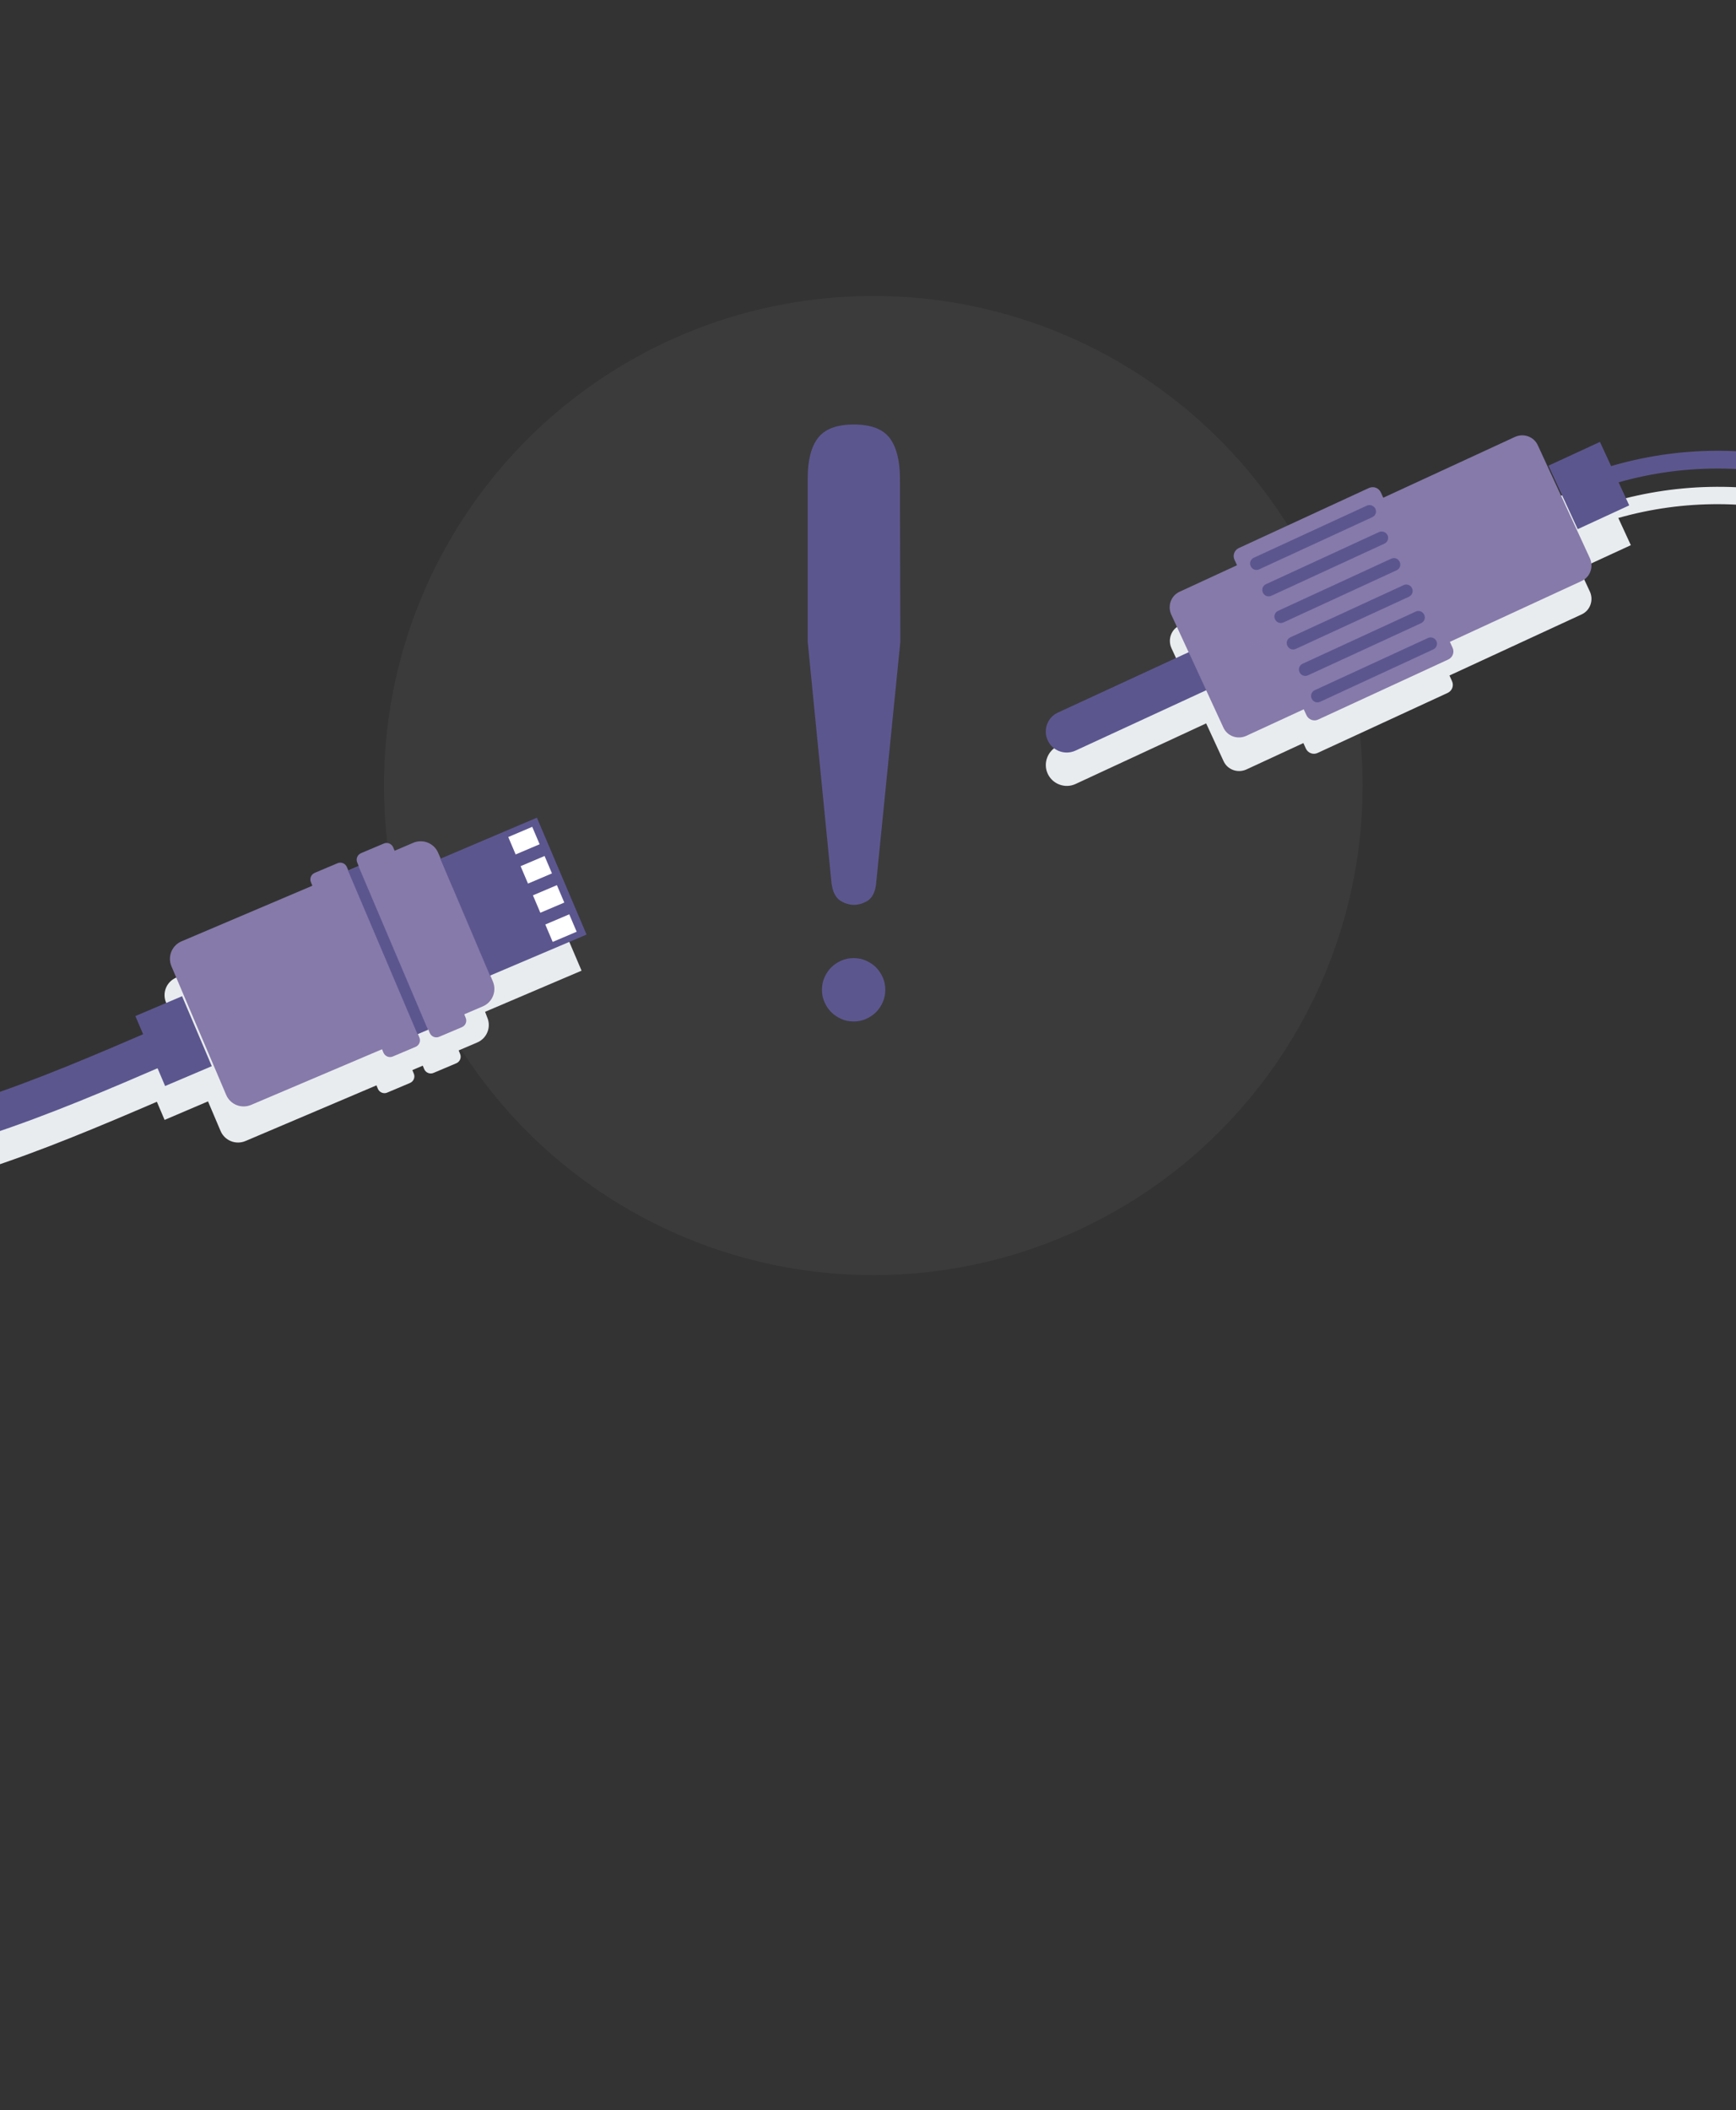 <?xml version="1.0" encoding="utf-8"?>
<!-- Generator: Adobe Illustrator 24.3.0, SVG Export Plug-In . SVG Version: 6.00 Build 0)  -->
<svg version="1.1" id="_x34_04" xmlns="http://www.w3.org/2000/svg" xmlns:xlink="http://www.w3.org/1999/xlink" x="0px" y="0px"
	 viewBox="0 0 899.7 1093" style="enable-background:new 0 0 899.7 1093;" xml:space="preserve">
<rect x="0" y="0" width="899.7" height="1093" fill="#333333" stroke="none"/>
<style type="text/css">
	.st0{clip-path:url(#SVGID_2_);}
	.st1{opacity:0.14;clip-path:url(#SVGID_4_);fill:#6E6D6D;enable-background:new    ;}
	.st2{clip-path:url(#SVGID_6_);}
	.st3{fill:#E9ECEF;}
	.st4{fill:#867AAA;}
	.st5{opacity:0.14;clip-path:url(#SVGID_8_);fill:#867AAA;enable-background:new    ;}
	.st6{fill:#5C568F;}
	.st7{fill:#FFFFFF;}
	.st8{clip-path:url(#SVGID_10_);}
	.st9{opacity:0.14;clip-path:url(#SVGID_12_);fill:#867AAA;enable-background:new    ;}
	.st10{clip-path:url(#SVGID_14_);}
</style>
<g>
	<g>
		<defs>
			<rect id="SVGID_1_" x="-321" y="-64.2" width="1526.8" height="1030.6"/>
		</defs>
		<clipPath id="SVGID_2_">
			<use xlink:href="#SVGID_1_"  style="overflow:visible;"/>
		</clipPath>
		<g class="st0">
			<g>
				<defs>
					<rect id="SVGID_3_" x="-321" y="-64.2" width="1526.8" height="1030.6"/>
				</defs>
				<clipPath id="SVGID_4_">
					<use xlink:href="#SVGID_3_"  style="overflow:visible;"/>
				</clipPath>
				<circle class="st1" cx="452.6" cy="406.9" r="253.6"/>
			</g>
			<g>
				<defs>
					<rect id="SVGID_5_" x="-321" y="-64.2" width="1526.8" height="1030.6"/>
				</defs>
				<clipPath id="SVGID_6_">
					<use xlink:href="#SVGID_5_"  style="overflow:visible;"/>
				</clipPath>
				<g class="st2">
					<path class="st3" d="M251.4,524.1l50-21.3l-25.8-60.6l-50,21.3l-1.3-3c-2.1-5-7.9-7.4-13-5.2l-9.6,4.1l-0.7-1.7
						c-0.8-2-3.1-2.9-5-2l-11.6,4.9c-2,0.8-2.9,3.1-2,5l0.7,1.7l-5.4,2.3l-0.7-1.7c-0.8-2-3.1-2.9-5-2l-11.6,4.9c-2,0.8-2.9,3.1-2,5
						l0.7,1.7l-67.8,28.9c-5,2.1-7.4,7.9-5.2,13l6.4,14.9l-22.5,9.6l4,9.3C17.6,577.4-45.6,603.9-107,605.7
						c-26.3,0.8-77.2-9-123.4-82.5c-12.6-20.1-22.9-41.6-31.2-60c-1.4-3.2-2.9-6.6-4.3-10.2c-7.2-17.4-15.3-37.1-34.2-46.6
						c-27.1-13.6-51.2,1.7-70.6,14c-2.3,1.5-4.7,3-7,4.4c-6.2,3.8-12.6,7.9-18.7,11.9c-32.5,20.9-66.1,42.5-102.5,38.9
						c-32.9-3.3-62.2-25-78.5-58.1c-32.6-66.3-27.1-133.4,16.5-205.1c38.4-63.2,99.4-119.1,153.2-168.5c8.1-7.5,15.8-14.5,23.4-21.5
						c15.3-14.3,32.6-31.2,43.6-52.4c12.6-24.1,14.6-50.1,5.5-71.1c-7.7-18-24-33.4-48.2-45.7c-39.2-19.9-81.1-28.2-124.3-24.9
						c-37.5,2.9-77.1,14.8-117.8,35.3c-72.8,36.6-137.8,93.8-197.2,150.2l-42.2,40.1l13.1,13.8l42.2-40.1
						c58.3-55.4,122-111.6,192.6-147.1c38.5-19.4,75.7-30.6,110.7-33.3c39.7-3.1,78.1,4.6,114.2,22.9c20.2,10.2,33.4,22.4,39.3,36.2
						c6.7,15.5,4.8,36-4.9,54.8c-9.6,18.5-25.5,34.1-39.7,47.2c-7.5,7-15.2,14-23.3,21.4C-475.3,80-537.4,136.9-577.3,202.4
						c-22.1,36.4-34.9,70.9-38.9,105.8c-4.6,39.6,2.6,79.2,21.6,117.7c3.7,7.5,7.9,14.5,12.6,20.9c20.1,27.3,49.2,44.7,81.1,47.8
						c43.1,4.3,81.1-20.3,114.7-41.9c6.4-4.1,12.4-7.9,18.4-11.6c2.4-1.5,4.8-3,7.3-4.5c20.8-13.2,35.6-21.2,51.8-13.1
						c12.6,6.4,19,21.8,25.1,36.8c1.5,3.6,3,7.3,4.6,10.8c8.6,18.9,19.2,41.2,32.4,62.2c22,35,69.5,93.4,140.2,91.4
						c64.9-1.8,129.9-29.2,187.7-54l4,9.4l22.5-9.6l6.5,15.3c2.1,5,7.9,7.4,13,5.2l67.8-28.8l0.7,1.7c0.8,2,3.1,2.9,5,2l11.6-4.9
						c2-0.8,2.9-3.1,2-5l-0.7-1.7l5.4-2.3l0.7,1.7c0.8,2,3.1,2.9,5,2l11.6-4.9c2-0.8,2.9-3.1,2-5l-0.7-1.7l9.6-4.1
						c5-2.1,7.4-7.9,5.2-13L251.4,524.1z"/>
					<g>
						<g>
							<g>
								<g>
									<g>
										<g>
											<path id="XMLID_1_" class="st4" d="M222.7,535c0.8,2,3.1,2.9,5,2l11.6-4.9c2-0.8,2.9-3.1,2-5l-0.7-1.7l9.6-4.1
												c5-2.1,7.4-7.9,5.2-13l-28.3-66.5c-2.1-5-7.9-7.4-13-5.2l-9.6,4.1l-0.7-1.7c-0.8-2-3.1-2.9-5-2l-11.6,4.9
												c-2,0.8-2.9,3.1-2,5l0.7,1.7l-5.4,2.3l-0.7-1.7c-0.8-2-3.1-2.9-5-2l-11.6,4.9c-2,0.8-2.9,3.1-2,5l0.7,1.7l-67.8,28.8
												c-5,2.1-7.4,7.9-5.2,13l28.3,66.5c2.1,5,7.9,7.4,13,5.2l67.8-28.8l0.7,1.7c0.8,2,3.1,2.9,5,2l11.6-4.9c2-0.8,2.9-3.1,2-5
												l-0.7-1.7l5.4-2.3L222.7,535z"/>
										</g>
										<g>
											<defs>
												<path id="SVGID_7_" d="M222.7,535c0.8,2,3.1,2.9,5,2l11.6-4.9c2-0.8,2.9-3.1,2-5l-0.7-1.7l9.6-4.1c5-2.1,7.4-7.9,5.2-13
													l-28.3-66.5c-2.1-5-7.9-7.4-13-5.2l-9.6,4.1l-0.7-1.7c-0.8-2-3.1-2.9-5-2l-11.6,4.9c-2,0.8-2.9,3.1-2,5l0.7,1.7
													l-5.4,2.3l-0.7-1.7c-0.8-2-3.1-2.9-5-2l-11.6,4.9c-2,0.8-2.9,3.1-2,5l0.7,1.7l-67.8,28.8c-5,2.1-7.4,7.9-5.2,13
													l28.3,66.5c2.1,5,7.9,7.4,13,5.2l67.8-28.8l0.7,1.7c0.8,2,3.1,2.9,5,2l11.6-4.9c2-0.8,2.9-3.1,2-5l-0.7-1.7l5.4-2.3
													L222.7,535z"/>
											</defs>
											<clipPath id="SVGID_8_">
												<use xlink:href="#SVGID_7_"  style="overflow:visible;"/>
											</clipPath>
											<polyline class="st5" points="102,533.6 250.9,470.8 222.6,418 72.5,483.9 86,519.3 102,533.6 											"/>
										</g>
									</g>
									
										<rect x="239.1" y="431.6" transform="matrix(0.92 -0.391 0.391 0.92 -160.519 141.245)" class="st6" width="54.4" height="65.8"/>
									<g>
										
											<rect x="265" y="430.6" transform="matrix(0.92 -0.391 0.391 0.92 -148.752 141.036)" class="st7" width="13.5" height="9.8"/>
										
											<rect x="271.4" y="445.7" transform="matrix(0.92 -0.391 0.391 0.92 -154.15 144.746)" class="st7" width="13.5" height="9.8"/>
										
											<rect x="277.8" y="460.8" transform="matrix(0.92 -0.391 0.391 0.92 -159.548 148.458)" class="st7" width="13.5" height="9.8"/>
										
											<rect x="284.2" y="475.9" transform="matrix(0.92 -0.391 0.391 0.92 -164.935 152.179)" class="st7" width="13.5" height="9.8"/>
									</g>
								</g>
								
									<rect x="198.3" y="446.2" transform="matrix(0.92 -0.391 0.391 0.92 -176.547 117.977)" class="st6" width="5.9" height="92.1"/>
							</g>
							
								<rect x="77" y="519.7" transform="matrix(0.92 -0.391 0.391 0.92 -203.878 78.284)" class="st6" width="26.3" height="39.4"/>
						</g>
						<path class="st6" d="M-581.5,429.3c-4.7-6.4-9-13.4-12.6-20.9c-18.9-38.5-26.2-78.1-21.6-117.7c4-34.8,16.7-69.4,38.9-105.8
							c39.9-65.5,102-122.5,156.8-172.7c8.1-7.4,15.8-14.5,23.3-21.4c14.1-13.1,30-28.8,39.7-47.2c9.8-18.7,11.6-39.2,4.9-54.8
							c-5.9-13.8-19.1-26-39.3-36.2c-36.1-18.3-74.5-26-114.2-22.9c-35,2.7-72.2,13.9-110.7,33.3c-70.5,35.5-134.3,91.7-192.6,147
							l-42.2,40.1l-13.1-13.8l42.2-40.1C-762.7-60.1-697.8-117.3-625-154c40.7-20.5,80.3-32.4,117.8-35.3c43.2-3.4,85,5,124.3,24.9
							c24.3,12.3,40.6,27.7,48.3,45.7c9.1,21.1,7,47-5.5,71.1c-11,21.2-28.3,38.2-43.6,52.4c-7.5,7-15.2,14-23.4,21.5
							C-461,75.7-522,131.7-560.5,194.9c-43.7,71.7-49.1,138.8-16.5,205.1c16.3,33.1,45.6,54.9,78.5,58.1c36.4,3.6,70-18,102.5-38.9
							c6.2-4,12.5-8.1,18.7-11.9c2.3-1.4,4.6-2.9,7-4.4c19.4-12.3,43.6-27.7,70.6-14c19,9.6,27.1,29.3,34.3,46.6
							c1.5,3.6,2.9,7,4.3,10.2c8.3,18.4,18.6,39.9,31.2,60c46.3,73.5,97.2,83.3,123.5,82.5c63-1.8,127.9-29.8,185.3-54.5l8.3-3.6
							l7.5,17.6l-8.3,3.6c-58.9,25.4-125.7,54.2-192.3,56c-70.6,2-118.1-56.4-140.2-91.4c-13.2-21-23.8-43.3-32.4-62.2
							c-1.6-3.5-3.1-7.2-4.6-10.8c-6.2-15-12.6-30.5-25.1-36.8c-16.2-8.1-31-0.1-51.8,13.1c-2.4,1.6-4.9,3.1-7.3,4.5
							c-6,3.7-12,7.5-18.4,11.6c-33.6,21.6-71.7,46.2-114.7,41.9C-532.4,474-561.4,456.6-581.5,429.3z"/>
					</g>
				</g>
			</g>
			<g>
				<defs>
					<rect id="SVGID_9_" x="-321" y="-64.2" width="1526.8" height="1030.6"/>
				</defs>
				<clipPath id="SVGID_10_">
					<use xlink:href="#SVGID_9_"  style="overflow:visible;"/>
				</clipPath>
				<g class="st8">
					<path class="st3" d="M1651.8,659.3c-30.6,0.2-70.6-20.4-90.9-66.8c-25-57.3-12-118.9,0.6-178.5c1-4.5,1.9-9.1,2.9-13.6l0.7-3.5
						c14.3-69,29-140.3,29.3-212.1c0.2-43.8-8.6-88.6-24.6-125.9c-19.1-44.7-48.2-77.7-84-95.4c-33.6-16.6-71.4-18.2-101-4.3
						c-26.4,12.4-44.3,35.2-51.7,66c-12.3,50.9-2.2,104,7.4,155.4c1.3,6.6,2.5,13.1,3.7,19.6c0.6,3.5,1.3,7.1,1.9,10.6
						c13.6,74.1,29,158.1-20.5,219.9c-15.1,18.9-32.1,28.8-51.8,30.1c-51.6,3.6-110.4-52.3-157.7-97.2
						c-18.4-17.5-34.4-32.6-47.9-42.4c-85.3-61.9-161.7-81.9-233.1-61.1l-5.9-12.6l-26.7,12.3L797,248c-2-4.5-7.3-6.4-11.8-4.4
						l-68.4,31.6l-1.3-2.9c-1.1-2.3-3.8-3.3-6.1-2.2L642,301.2c-2.3,1.1-3.3,3.8-2.2,6.1l1.3,2.9l-29.6,13.7
						c-4.5,2-6.4,7.3-4.4,11.8L616,355l-67.7,31.4c-5.4,2.5-7.8,9-5.3,14.4c2.5,5.4,9,7.8,14.4,5.3l67.7-31.4l9,19.5
						c2,4.5,7.3,6.4,11.8,4.4l29.6-13.7l1.3,2.9c1.1,2.3,3.8,3.3,6.1,2.2l67.4-31.1c2.3-1.1,3.3-3.8,2.2-6.1l-1.3-2.9l68.4-31.6
						c4.5-2,6.4-7.3,4.4-11.8l-4.1-8.8l-1.4-3l26.7-12.3l-6.5-14.1c68.2-19.3,141.6,0.4,223.9,60.2c13,9.5,28.8,24.4,47,41.6
						c48.6,46.1,109.1,103.5,164.6,99.7c22.1-1.5,41.7-12.8,58.3-33.5c52-65,36.2-151.2,22.3-227.2c-0.7-3.6-1.3-7.1-1.9-10.6
						c-1.2-6.5-2.4-13.1-3.7-19.7c-9.5-50.5-19.4-102.7-7.5-151.6c6.8-28,23-48.7,46.8-59.9c27.2-12.7,62-11.1,93.2,4.2
						c33.9,16.7,61.5,48.1,79.8,90.8c15.5,36.3,24,79.8,23.9,122.4c-0.3,70.9-14.9,141.8-29.1,210.3l-0.7,3.5
						c-0.9,4.5-1.9,9-2.9,13.6c-12.8,61-26.1,124.1,0,184c8.7,20,22.7,38,39.5,50.9c18.3,14.1,39,21.4,59.6,21.3L1651.8,659.3z"/>
					<g>
						<g>
							<g>
								<g>
									<g>
										<path id="XMLID_2_" class="st4" d="M797,230.7l27,58.5c2,4.5,0.1,9.8-4.4,11.8l-173.8,80.2c-4.5,2-9.8,0.1-11.8-4.4
											l-27-58.5c-2-4.5-0.1-9.8,4.4-11.8l173.8-80.2C789.7,224.3,795,226.2,797,230.7z"/>
									</g>
									<g>
										<defs>
											<path id="SVGID_11_" d="M797,230.7l27,58.5c2,4.5,0.1,9.8-4.4,11.8l-173.8,80.2c-4.5,2-9.8,0.1-11.8-4.4l-27-58.5
												c-2-4.5-0.1-9.8,4.4-11.8l173.8-80.2C789.7,224.3,795,226.2,797,230.7z"/>
										</defs>
										<clipPath id="SVGID_12_">
											<use xlink:href="#SVGID_11_"  style="overflow:visible;"/>
										</clipPath>
										<polygon class="st9" points="813.8,260 608.3,352.5 591.6,301.2 664.5,246.8 804.2,208.4 										"/>
									</g>
								</g>
								<path class="st4" d="M715.6,255l37.2,80.5c1.1,2.3,0.1,5-2.2,6.1l-67.4,31.1c-2.3,1.1-5,0.1-6.1-2.2L639.8,290
									c-1.1-2.3-0.1-5,2.2-6.1l67.4-31.1C711.8,251.7,714.5,252.7,715.6,255z"/>
								<g>
									<path class="st6" d="M744.4,332L744.4,332c0.8,1.7,0.1,3.6-1.6,4.4l-58.6,27.1c-1.7,0.8-3.6,0.1-4.4-1.6l0,0
										c-0.8-1.7-0.1-3.6,1.6-4.4l58.6-27C741.6,329.7,743.6,330.4,744.4,332z"/>
									<path class="st6" d="M738.1,318.4L738.1,318.4c0.8,1.7,0.1,3.6-1.6,4.4l-58.6,27c-1.7,0.8-3.6,0.1-4.4-1.6l0,0
										c-0.8-1.7-0.1-3.6,1.6-4.4l58.6-27C735.3,316,737.3,316.7,738.1,318.4z"/>
									<path class="st6" d="M731.8,304.7L731.8,304.7c0.8,1.7,0.1,3.6-1.6,4.4l-58.6,27c-1.7,0.8-3.6,0.1-4.4-1.6l0,0
										c-0.8-1.7-0.1-3.6,1.6-4.4l58.6-27C729,302.3,731,303,731.8,304.7z"/>
									<path class="st6" d="M725.4,291L725.4,291c0.8,1.7,0.1,3.6-1.6,4.4l-58.6,27c-1.7,0.8-3.6,0.1-4.4-1.6l0,0
										c-0.8-1.7-0.1-3.6,1.6-4.4l58.6-27C722.7,288.6,724.6,289.3,725.4,291z"/>
									<path class="st6" d="M719.1,277.2L719.1,277.2c0.8,1.7,0.1,3.6-1.6,4.4l-58.6,27c-1.7,0.8-3.6,0.1-4.4-1.6l0,0
										c-0.8-1.7-0.1-3.6,1.6-4.4l58.6-27C716.4,274.9,718.3,275.6,719.1,277.2z"/>
									<path class="st6" d="M712.8,263.5L712.8,263.5c0.8,1.7,0.1,3.6-1.6,4.4l-58.6,27c-1.7,0.8-3.6,0.1-4.4-1.6l0,0
										c-0.8-1.7-0.1-3.6,1.6-4.4l58.6-27C710,261.2,712,261.9,712.8,263.5z"/>
								</g>
								<path class="st6" d="M616.1,337.8l9.1,19.7l-67.8,31.3c-5.4,2.5-11.9,0.2-14.4-5.3l0,0c-2.5-5.4-0.2-11.9,5.3-14.4
									L616.1,337.8z"/>
							</g>
							
								<rect x="808.7" y="233.3" transform="matrix(0.908 -0.419 0.419 0.908 -29.557 368.233)" class="st6" width="29.4" height="36.2"/>
						</g>
						<path class="st6" d="M825.9,244.3c74-25.3,153.2-6.3,242.2,58.3c13.5,9.8,29.5,24.9,47.9,42.4
							c47.3,44.9,106.2,100.7,157.7,97.2c19.7-1.4,36.6-11.2,51.8-30.1c49.4-61.8,34-145.8,20.5-219.9c-0.7-3.6-1.3-7.1-1.9-10.6
							c-1.2-6.5-2.4-13-3.7-19.6c-9.7-51.4-19.7-104.6-7.4-155.4c7.4-30.8,25.3-53.6,51.7-66c29.6-13.8,67.4-12.3,101,4.3
							c35.8,17.7,64.9,50.6,84,95.4c16,37.4,24.7,82.1,24.6,125.9c-0.3,71.8-15,143.2-29.3,212.1l-0.7,3.5
							c-0.9,4.5-1.9,9.1-2.9,13.6c-12.5,59.6-25.5,121.2-0.6,178.5c20.3,46.4,60.2,67,90.9,66.8l0.1,9.1
							c-20.7,0.1-41.3-7.3-59.6-21.3c-16.8-12.9-30.8-31-39.5-50.9c-26.1-59.9-12.8-123,0-184c1-4.5,1.9-9.1,2.9-13.6l0.7-3.5
							c14.2-68.6,28.9-139.5,29.1-210.3c0.2-42.6-8.3-86.1-23.9-122.4c-18.3-42.7-45.9-74.1-79.8-90.8c-31.2-15.4-66-16.9-93.2-4.2
							c-23.8,11.1-40,31.9-46.8,59.9c-11.9,49-2,101.2,7.5,151.6c1.3,6.6,2.5,13.2,3.7,19.7c0.7,3.5,1.3,7,1.9,10.6
							c13.9,76,29.7,162.1-22.3,227.2c-16.6,20.7-36.2,32-58.3,33.5c-55.5,3.8-116-53.6-164.6-99.7c-18.2-17.3-33.9-32.2-47-41.6
							c-86.4-62.7-162.9-81.3-233.9-57L825.9,244.3z"/>
					</g>
				</g>
			</g>
			<g>
				<defs>
					<rect id="SVGID_13_" x="-321" y="-64.2" width="1526.8" height="1030.6"/>
				</defs>
				<clipPath id="SVGID_14_">
					<use xlink:href="#SVGID_13_"  style="overflow:visible;"/>
				</clipPath>
				<g class="st10">
					<path class="st6" d="M427.3,506.3c0.9-2,2-3.7,3.5-5.2c1.5-1.5,3.2-2.6,5.2-3.5c2-0.9,4.1-1.3,6.4-1.3c2.3,0,4.4,0.4,6.4,1.3
						s3.7,2,5.2,3.5c1.5,1.5,2.6,3.2,3.5,5.2c0.9,2,1.3,4.1,1.3,6.4c0,2.3-0.4,4.4-1.3,6.4c-0.9,2-2,3.7-3.5,5.2
						c-1.5,1.5-3.2,2.6-5.2,3.5c-2,0.9-4.1,1.3-6.4,1.3c-2.3,0-4.4-0.4-6.4-1.3s-3.7-2-5.2-3.5c-1.5-1.5-2.6-3.2-3.5-5.2
						c-0.9-2-1.3-4.1-1.3-6.4C426,510.4,426.4,508.2,427.3,506.3z M466.4,248c0-9.4-1.8-16.4-5.3-21.1c-3.6-4.7-9.8-7-18.6-7
						c-8.8,0-15,2.3-18.6,7c-3.6,4.7-5.3,11.7-5.3,21.1v84.4l12.4,125.7v-0.3c0.6,4.2,2,7,4.3,8.6c2.3,1.5,4.7,2.3,7.3,2.3
						c2.5,0,4.9-0.8,7.2-2.2c2.2-1.5,3.7-4.3,4.2-8.3l12.6-125.7L466.4,248L466.4,248z"/>
				</g>
			</g>
		</g>
	</g>
	<g>
		<defs>
			<rect id="SVGID_15_" x="-321" y="-64.2" width="1526.8" height="1030.6"/>
		</defs>
		<clipPath id="SVGID_16_">
			<use xlink:href="#SVGID_15_"  style="overflow:visible;"/>
		</clipPath>
	</g>
</g>
</svg>
